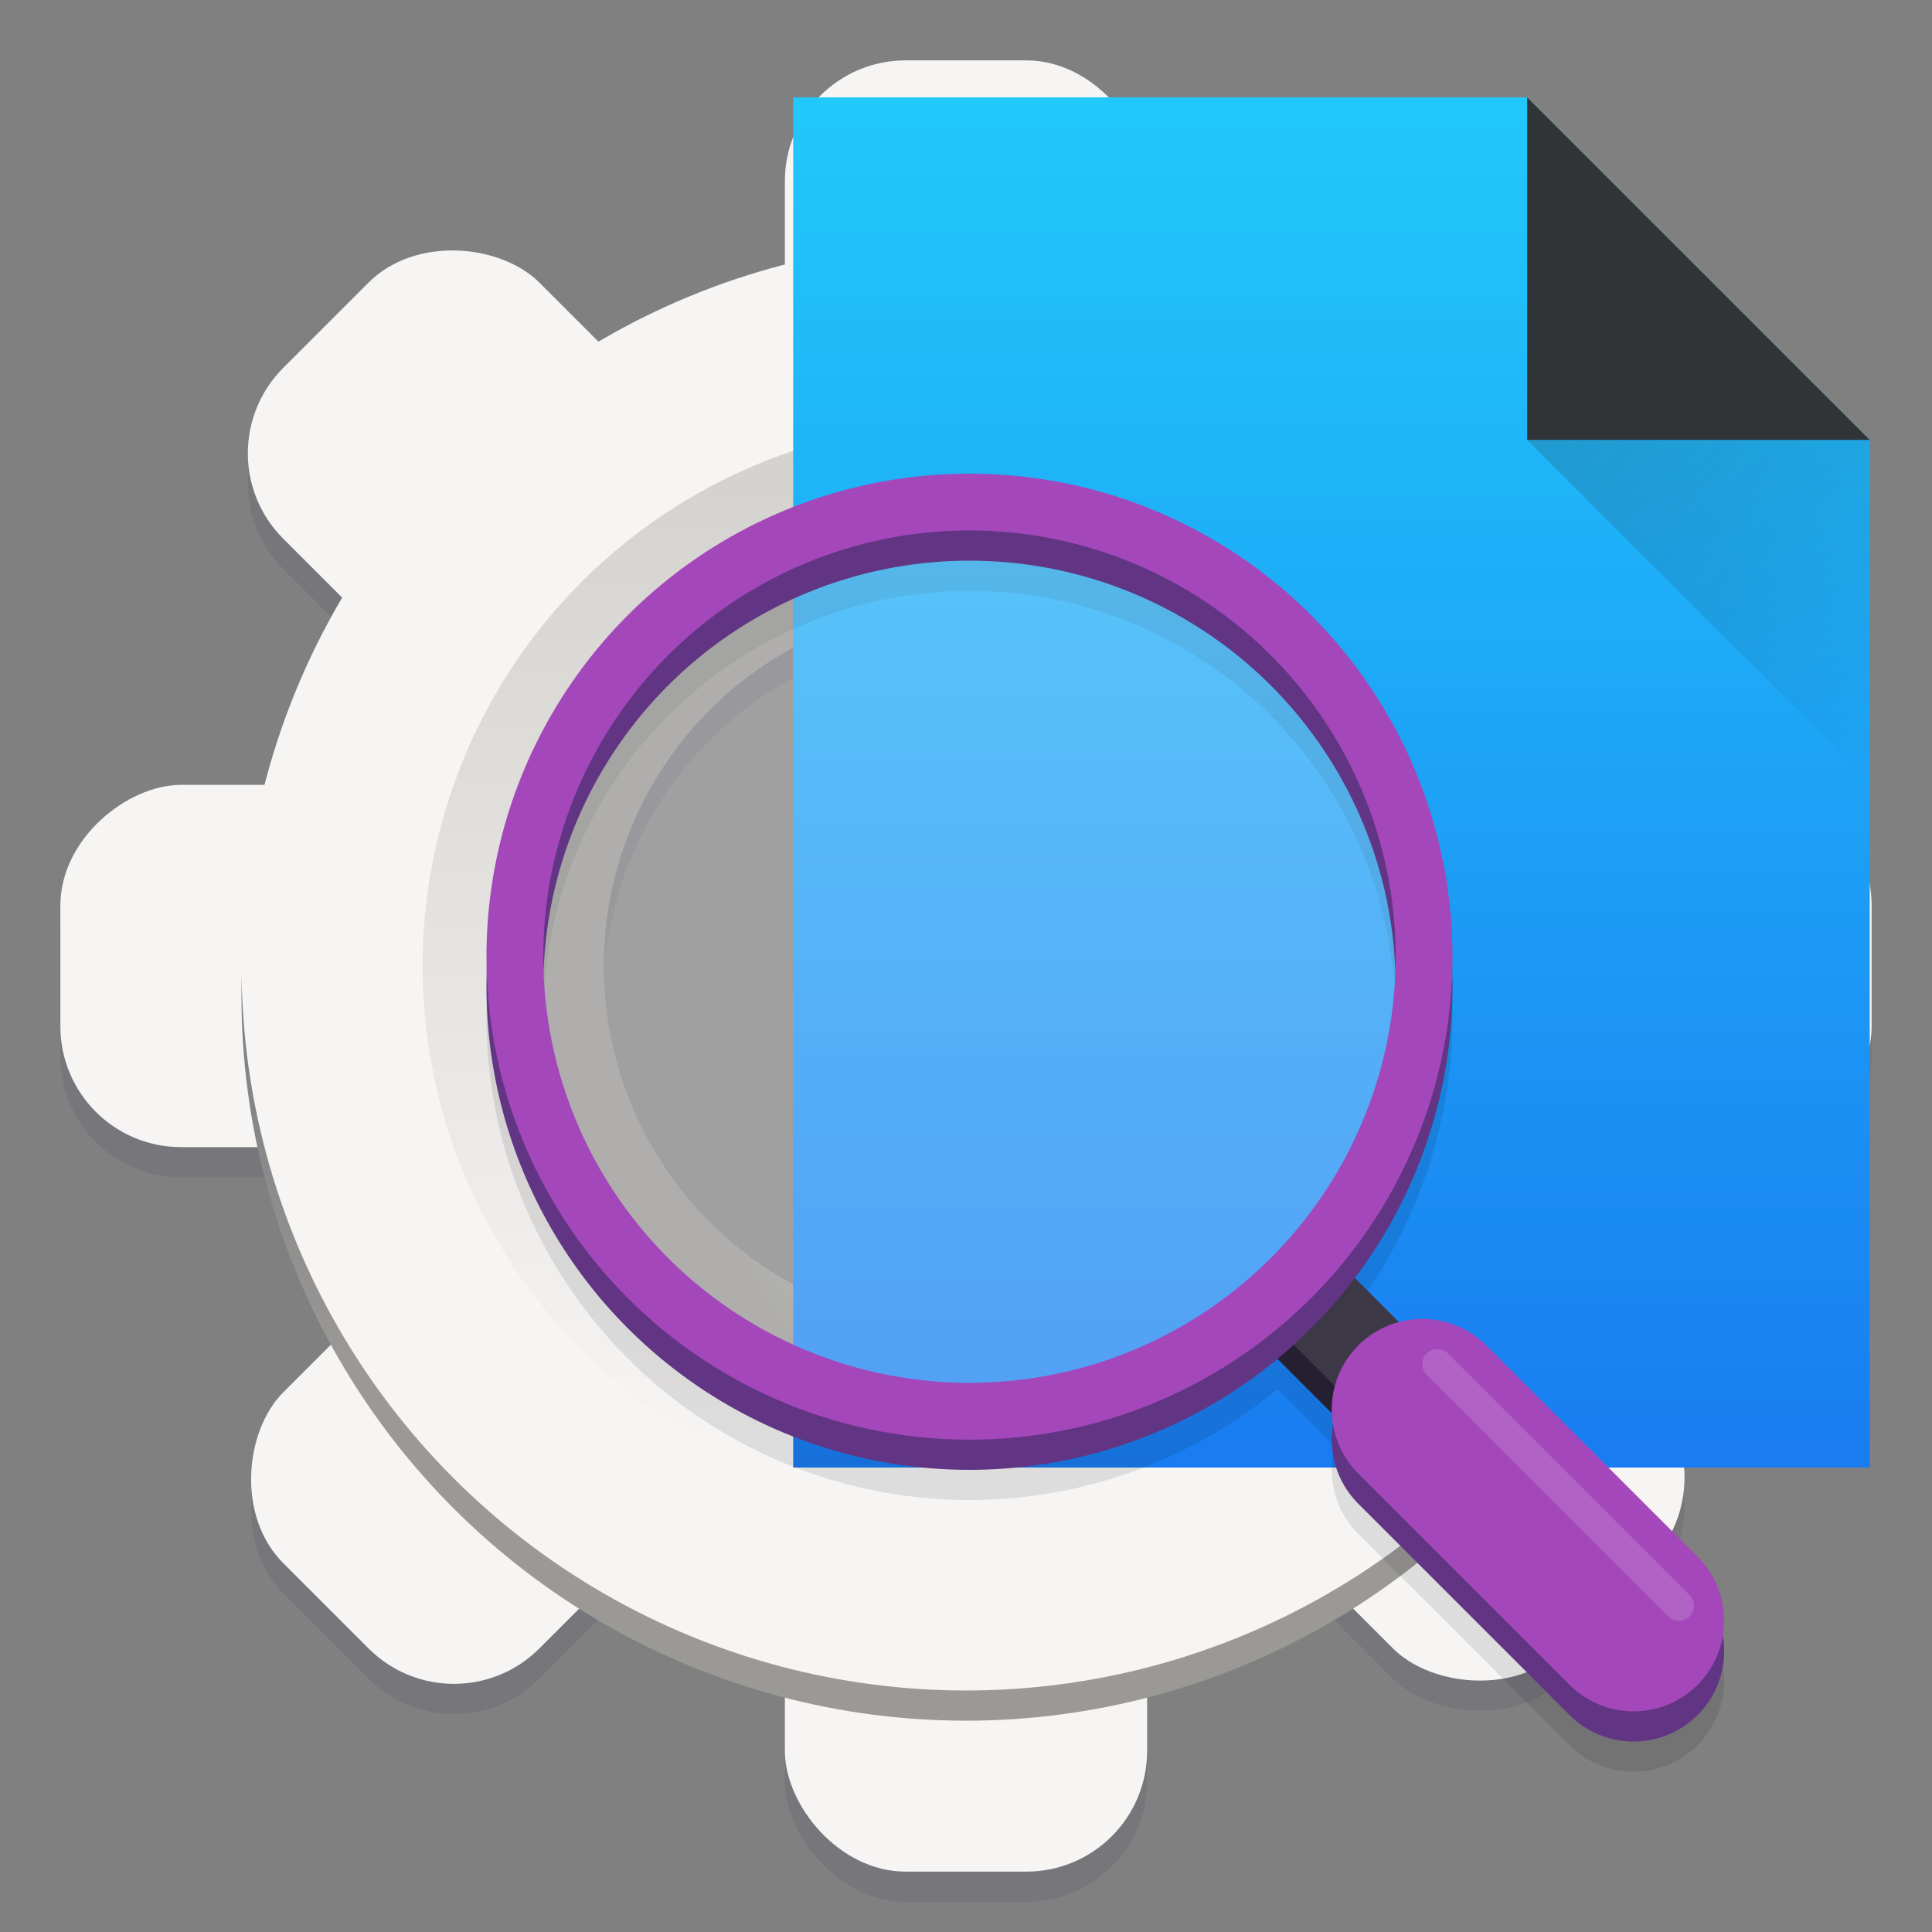 <svg enable-background="new" height="128" viewBox="0 0 128 128" width="128" xmlns="http://www.w3.org/2000/svg" xmlns:xlink="http://www.w3.org/1999/xlink">
  <rect x="0" y="0" width="128" height="128" fill="#808080" stroke="none"/>
  <linearGradient id="linearGradient4217" gradientTransform="matrix(.7 0 0 .7 117.571 165.139)" gradientUnits="userSpaceOnUse" x2="0" y1="543.798" y2="503.798">
    <stop offset="0" stop-color="#197cf1"/>
    <stop offset="1" stop-color="#21c9fb"/>
  </linearGradient>
  <linearGradient id="linearGradient4385" gradientUnits="userSpaceOnUse" x1="404.571" x2="411.571" y1="524.798" y2="531.798">
    <stop offset="0" stop-color="#292c2f"/>
    <stop offset="1" stop-opacity="0"/>
  </linearGradient>
  <linearGradient id="linearGradient1099" gradientUnits="userSpaceOnUse" x1="204" x2="268" y1="-64" y2="-64">
    <stop offset="0" stop-color="#d5d3cf"/>
    <stop offset="1" stop-color="#f6f5f4"/>
  </linearGradient>
  <radialGradient id="radialGradient1103" cx="-243.067" cy="-74.6" gradientUnits="userSpaceOnUse" r="28.267">
    <stop offset="0" stop-color="#d5d3cf"/>
    <stop offset="1" stop-color="#949390"/>
  </radialGradient>
  <linearGradient id="linearGradient1027" gradientUnits="userSpaceOnUse" x1="64" x2="64" y1="262.5" y2="232">
    <stop offset="0" stop-color="#9a9996"/>
    <stop offset="1" stop-color="#77767b"/>
  </linearGradient>
  <g fill="#77767b" transform="translate(140 -170)">
    <rect height="24" rx="8" width="24" x="-88" y="176"/>
    <rect height="24" rx="8" width="24" x="-88" y="272"/>
    <rect height="24" rx="8" transform="matrix(.707 -.707 .707 .707 0 0)" width="24" x="-232.62" y="53.14"/>
    <rect height="24" rx="8" transform="matrix(.707 -.707 .707 .707 0 0)" width="24" x="-232.62" y="149.14"/>
    <rect height="24" rx="8" transform="rotate(-90)" width="24" x="-248" y="-136"/>
    <rect height="24" rx="8" transform="rotate(-90)" width="24" x="-248" y="-40"/>
    <g transform="matrix(-.707 -.707 .707 -.707 0 0)">
      <rect height="24" rx="8" width="24" x="-125.14" y="-280.62"/>
      <rect height="24" rx="8" width="24" x="-125.14" y="-184.62"/>
    </g>
  </g>
  <g fill="#f6f5f4" transform="translate(140 -172)">
    <rect height="24" rx="8" width="24" x="-88" y="176"/>
    <rect height="24" rx="8" width="24" x="-88" y="272"/>
    <rect height="24" rx="8" transform="matrix(.707 -.707 .707 .707 0 0)" width="24" x="-232.62" y="53.14"/>
    <rect height="24" rx="8" transform="matrix(.707 -.707 .707 .707 0 0)" width="24" x="-232.62" y="149.14"/>
    <rect height="24" rx="8" transform="rotate(-90)" width="24" x="-248" y="-136"/>
    <rect height="24" rx="8" transform="rotate(-90)" width="24" x="-248" y="-40"/>
    <g transform="matrix(-.707 -.707 .707 -.707 0 0)">
      <rect height="24" rx="8" width="24" x="-125.14" y="-280.62"/>
      <rect height="24" rx="8" width="24" x="-125.14" y="-184.62"/>
    </g>
  </g>
  <g fill="none" transform="translate(0 -172)">
    <ellipse cx="64" cy="238" rx="36" ry="36" stroke="url(#linearGradient1027)" stroke-width="24"/>
    <ellipse cx="64" cy="236" rx="38" ry="38" stroke="#f6f5f4" stroke-width="20"/>
    <g stroke-linecap="square" stroke-linejoin="round">
      <circle cx="-236" cy="-64" r="26.5" stroke="url(#radialGradient1103)" stroke-width="5" transform="matrix(0 -1 -1 0 0 0)"/>
      <circle cx="236" cy="-64" r="32" stroke="url(#linearGradient1099)" stroke-width="8" transform="rotate(90)"/>
    </g>
  </g>
  <g transform="matrix(3.242 0 0 3.242 -1210.439 -1672.25)">
    <path d="m389.571 517.798v28h22v-21l-7-7z" fill="url(#linearGradient4217)"/>
    <g fill-rule="evenodd">
      <path d="m411.571 524.798-7-7v7z" fill="#313437"/>
      <path d="m404.571 524.798 7 7v-7z" fill="url(#linearGradient4385)" opacity=".2"/>
    </g>
  </g>
  <g transform="matrix(-1 0 0 1 136.23 -148.619)">
    <g fill="none" opacity=".1" stroke="#00000f" transform="translate(14 -12)">
      <path d="m36 250-8 8" stroke-width="6"/>
      <path d="m28 258-14 14" stroke-linecap="round" stroke-width="12"/>
      <circle cx="58" cy="228" r="30.118" stroke-linejoin="round" stroke-width="3.765"/>
    </g>
    <g fill="none">
      <path d="m25.89 254.55 15.457-15.457" opacity=".154" stroke="#fff" stroke-linecap="round" stroke-width="1.638"/>
      <path d="m50 236-8 8" stroke="#241f31" stroke-width="6"/>
      <path d="m50 234-8 8" stroke="#3d3846" stroke-width="6"/>
      <g stroke-linecap="round" stroke-width="12">
        <path d="m42 244-14 14" stroke="#613583"/>
        <path d="m42 242-14 14" stroke="#a347ba"/>
      </g>
    </g>
    <circle cx="-72" cy="212.062" fill="#fff" opacity=".25" r="29.938" transform="scale(-1 1)"/>
    <g fill="none">
      <circle cx="72" cy="214" r="30.118" stroke="#613583" stroke-linejoin="round" stroke-width="3.765"/>
      <circle cx="72" cy="212" r="30.118" stroke="#a347ba" stroke-linejoin="round" stroke-width="3.765"/>
      <path d="m25 255 16-16" opacity=".154" stroke="#fff" stroke-linecap="round" stroke-width="2"/>
    </g>
  </g>
</svg>
